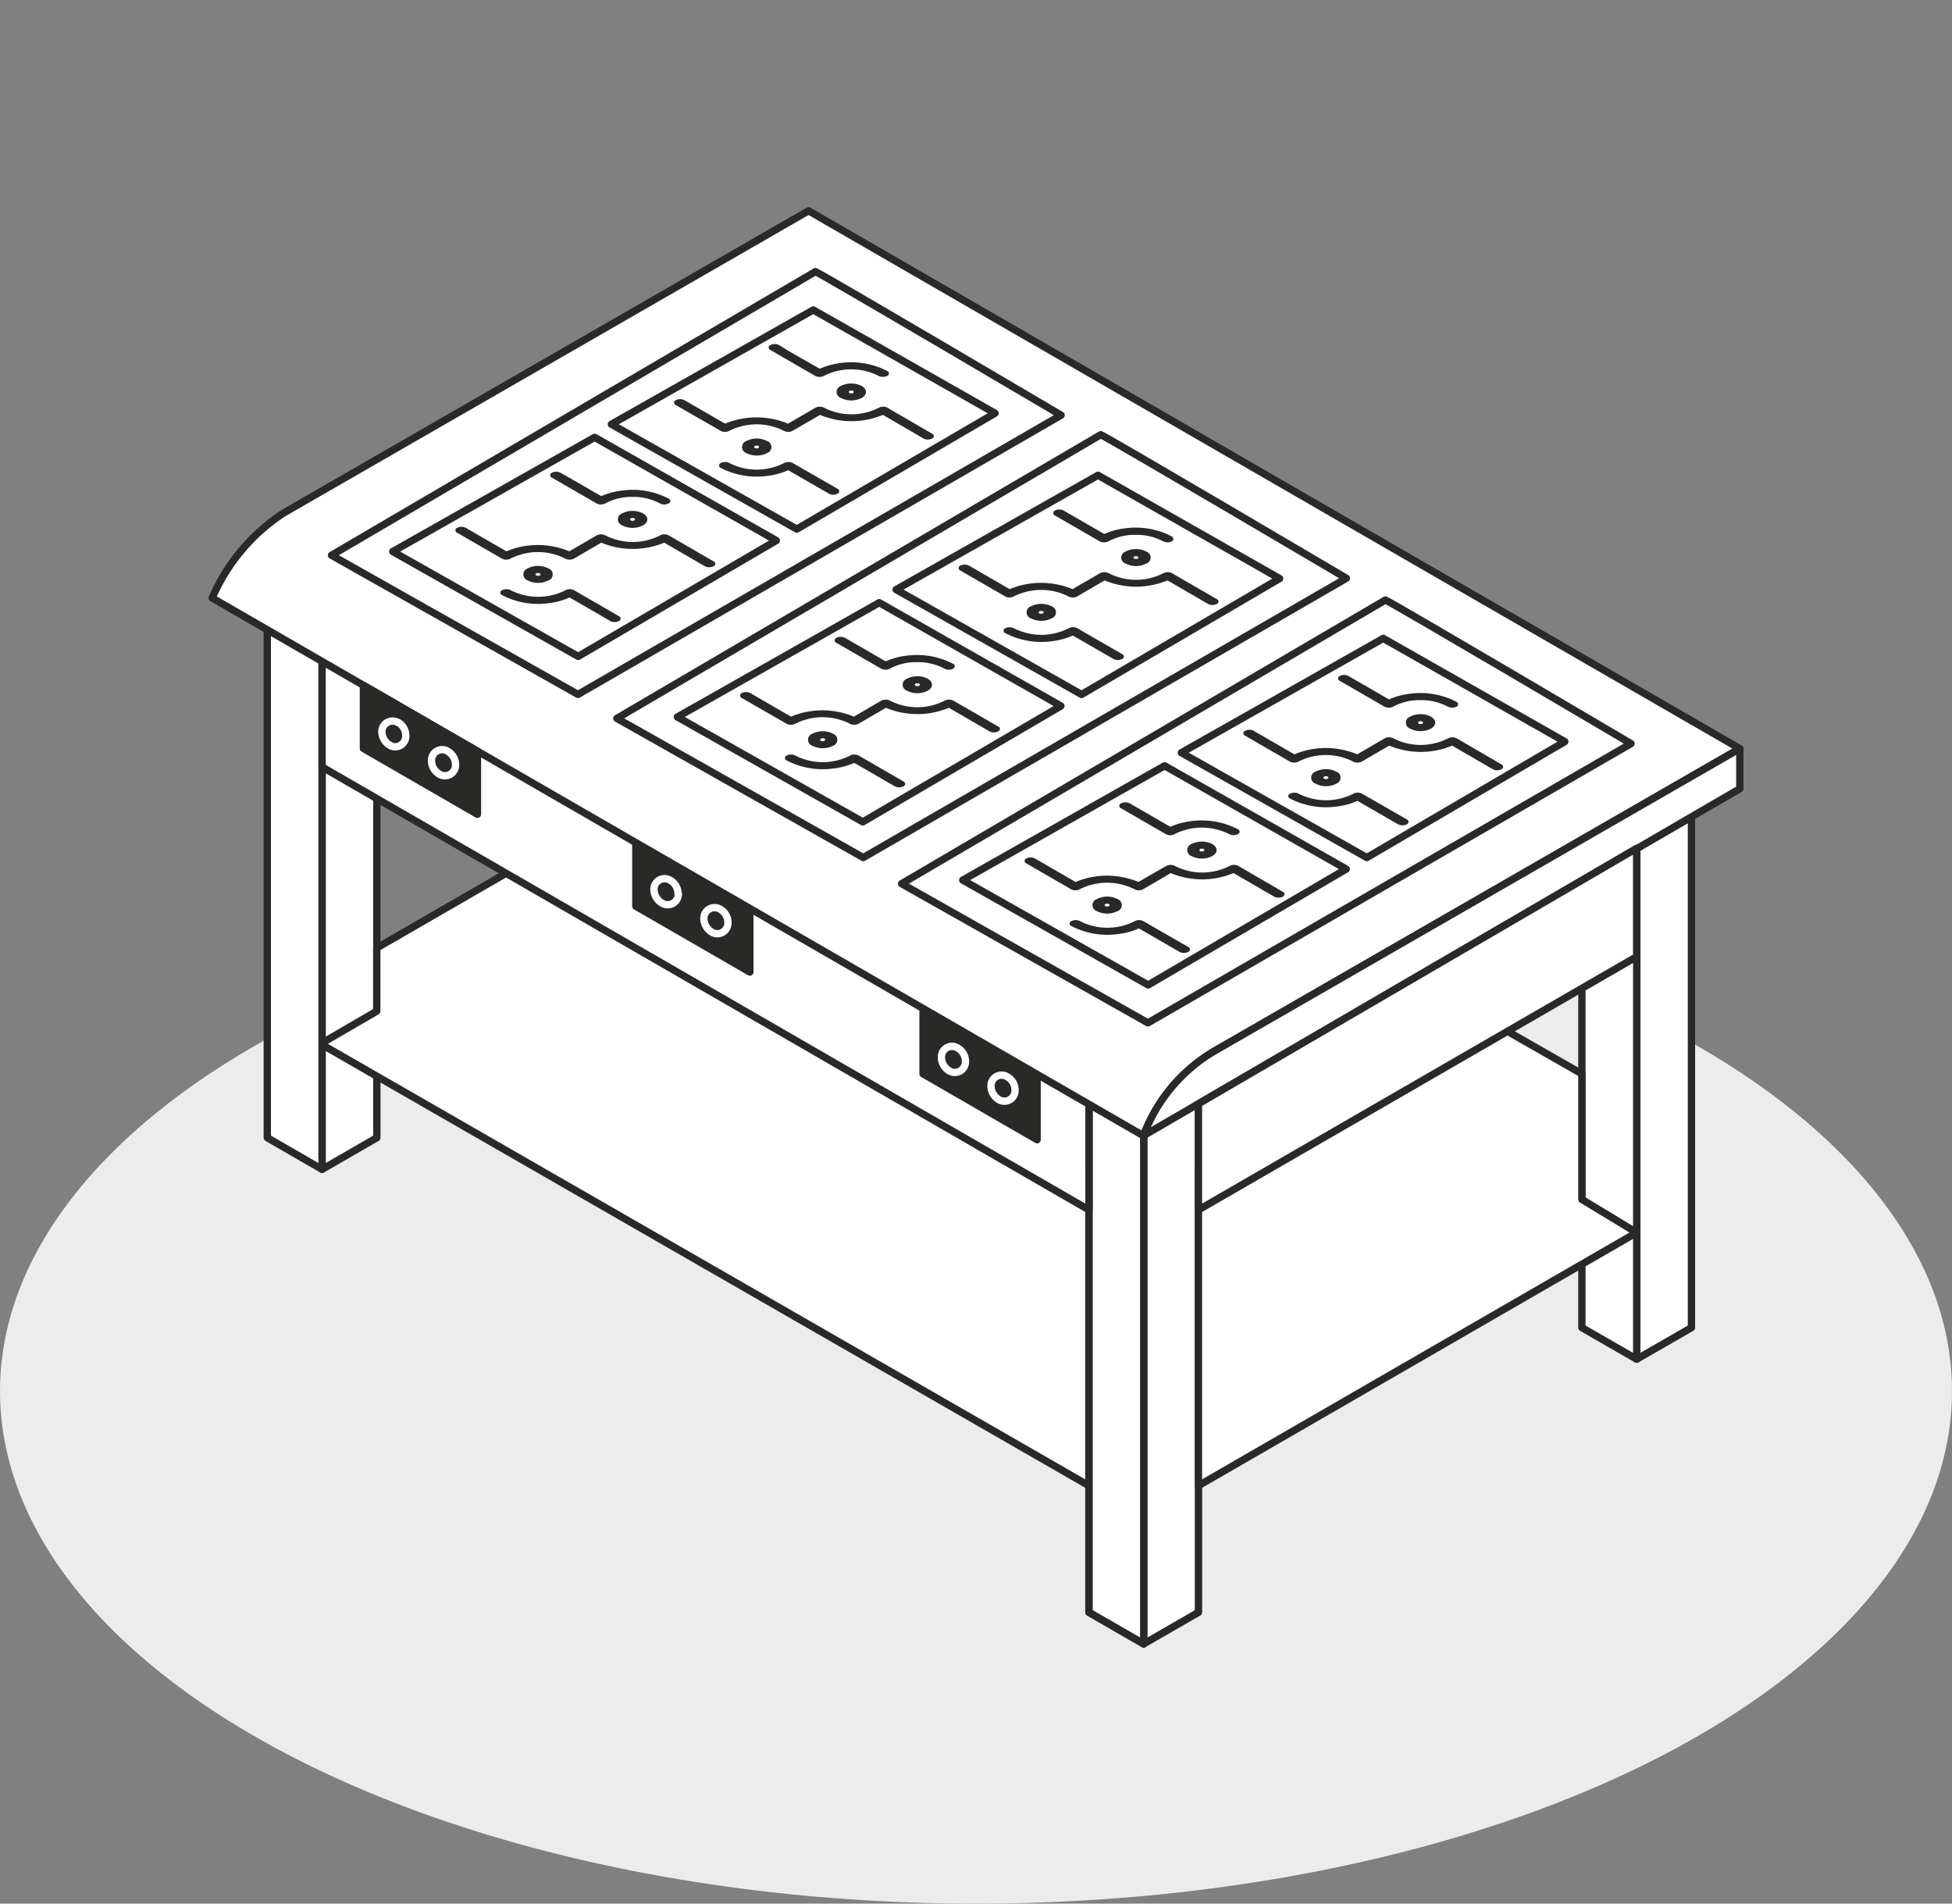 <svg xmlns="http://www.w3.org/2000/svg" viewBox="0 0 400 390"><rect x="0" y="0" width="400" height="390" fill="#808080" stroke="none"/><defs><style>.cls-1{fill:#ececec;}.cls-2,.cls-4,.cls-6{fill:none;}.cls-3,.cls-7{fill:#fff;}.cls-3,.cls-4,.cls-5{stroke:#292928;}.cls-3,.cls-4,.cls-5,.cls-6{stroke-linecap:round;stroke-linejoin:round;stroke-width:1.5px;}.cls-5,.cls-8{fill:#292928;}.cls-6{stroke:#fff;}</style></defs><g id="Layer_2" data-name="Layer 2"><g id="Layer_1-2" data-name="Layer 1"><ellipse id="Ellipse_55" data-name="Ellipse 55" class="cls-1" cx="200" cy="285" rx="200" ry="105"/><rect id="Rectangle_354" data-name="Rectangle 354" class="cls-2" x="10" width="380" height="380"/><g id="icon_kogeborde" data-name="icon kogeborde"><path id="Path_1075" data-name="Path 1075" class="cls-3" d="M66,148.84v90.73l11.22-6.48V155.32Z"/><path id="Path_1076" data-name="Path 1076" class="cls-3" d="M223.14,304.38,65.69,213.86l11.52-6.7V194.21l33.68-19.45,112.25,64.81Z"/><path id="Path_1077" data-name="Path 1077" class="cls-3" d="M234.37,220.13V336.79l11.22-6.47V213.65Z"/><path id="Path_1077-2" data-name="Path 1077-2" class="cls-3" d="M234.37,220.11v116.7l-11.23-6.48V213.63Z"/><path id="Path_1078" data-name="Path 1078" class="cls-3" d="M335.39,173.8V278.46L346.61,272V167.32Z"/><path id="Path_1079" data-name="Path 1079" class="cls-4" d="M234.37,336.79l-11.23-6.47V213.65l11.23,6.48"/><path id="Path_1080" data-name="Path 1080" class="cls-3" d="M335.39,278.46,324.16,272V180.26l11.23-6.46Z"/><path id="Path_1081" data-name="Path 1081" class="cls-3" d="M66,239.57l-11.23-6.48V116.43L66,122.91Z"/><path id="Path_1082" data-name="Path 1082" class="cls-3" d="M223.14,213.65,66,122.91v34.23l157.15,90.74Z"/><path id="Path_1083" data-name="Path 1083" class="cls-3" d="M234.32,232.69,43.48,122.51a39.42,39.42,0,0,1,14.69-17.44L165.69,43.19,356.51,153.37,249,215.26A33.86,33.86,0,0,0,234.32,232.69Z"/><path id="Path_1084" data-name="Path 1084" class="cls-3" d="M356.52,153.37,249,215.25a33.85,33.85,0,0,0-14.69,17.44l122.21-71.1Z"/><g id="Group_262" data-name="Group 262"><path id="Path_1085" data-name="Path 1085" class="cls-3" d="M167.1,55.65c1.08.36,50.34,29.41,50.34,29.41l-99,57.21L67.93,113.76Z"/><path id="Path_1086" data-name="Path 1086" class="cls-3" d="M121.85,89.6,80.48,113l38,21.48,40.6-23.74Z"/><path id="Path_1087" data-name="Path 1087" class="cls-3" d="M166.65,63.5,125.28,86.92l38,21.48L203.9,84.66Z"/><path id="Path_1088" data-name="Path 1088" class="cls-3" d="M283.89,122.93c1.09.37,50.34,29.42,50.34,29.42l-99,57.21-50.48-28.51Z"/><path id="Path_1089" data-name="Path 1089" class="cls-3" d="M225.56,89.06c1.09.36,50.34,29.41,50.34,29.41l-99,57.22L126.4,147.18Z"/><path id="Path_1090" data-name="Path 1090" class="cls-3" d="M238.65,156.89l-41.37,23.42,38,21.48,40.59-23.74Z"/><path id="Path_1091" data-name="Path 1091" class="cls-3" d="M283.45,130.79l-41.37,23.42,38,21.48,40.58-23.75Z"/><path id="Path_1092" data-name="Path 1092" class="cls-3" d="M180.17,123.47l-41.36,23.42,38,21.49,40.59-23.74Z"/><path id="Path_1093" data-name="Path 1093" class="cls-3" d="M225,97.37l-41.37,23.42,38,21.49,40.59-23.75Z"/></g><path id="Path_1094" data-name="Path 1094" class="cls-3" d="M245.58,304.38l89.8-51.85-11.23-6.81V220L301.7,207.17l-56.12,32.4Z"/><path id="Path_1095" data-name="Path 1095" class="cls-3" d="M245.58,247.88,335.38,196V173.8l-89.8,52.34Z"/><g id="Group_263" data-name="Group 263"><path id="Path_1096" data-name="Path 1096" class="cls-5" d="M97.84,153.9,74.47,140.4v12.94l23.37,13.49Z"/><path id="Path_1097" data-name="Path 1097" class="cls-6" d="M83.15,150.75v.11A2.18,2.18,0,0,1,81,153a2.11,2.11,0,0,1-1.09-.3h0a3.31,3.31,0,0,1-1.66-2.86h0A2.18,2.18,0,0,1,81.49,148l.1,0A3.14,3.14,0,0,1,83.15,150.75Z"/><path id="Path_1098" data-name="Path 1098" class="cls-6" d="M93.35,156.64v.11a2.18,2.18,0,0,1-3.27,1.89h0a3.3,3.3,0,0,1-1.66-2.87h0a2.18,2.18,0,0,1,3.27-1.89l.09.06A3.13,3.13,0,0,1,93.35,156.64Z"/></g><g id="Group_264" data-name="Group 264"><path id="Path_1099" data-name="Path 1099" class="cls-5" d="M153.66,186.21l-23.37-13.49v12.94l23.37,13.49Z"/><path id="Path_1100" data-name="Path 1100" class="cls-6" d="M139,183.06v.11a2.18,2.18,0,0,1-2.18,2.19,2.11,2.11,0,0,1-1.09-.3h0A3.31,3.31,0,0,1,134,182.2h0a2.18,2.18,0,0,1,3.27-1.89l.1.05a3.14,3.14,0,0,1,1.56,2.7Z"/><path id="Path_1101" data-name="Path 1101" class="cls-6" d="M149.17,189v.11A2.18,2.18,0,0,1,145.9,191h0a3.33,3.33,0,0,1-1.66-2.87h0a2.18,2.18,0,0,1,3.27-1.89l.1.05a3.14,3.14,0,0,1,1.56,2.7Z"/></g><g id="Group_265" data-name="Group 265"><path id="Path_1102" data-name="Path 1102" class="cls-5" d="M212.52,220.57l-23.37-13.49V220l23.37,13.5Z"/><path id="Path_1103" data-name="Path 1103" class="cls-6" d="M197.84,217.42v.11a2.18,2.18,0,0,1-3.27,1.89h0a3.29,3.29,0,0,1-1.66-2.86h0a2.18,2.18,0,0,1,2.18-2.19,2.11,2.11,0,0,1,1.09.3l.09.05A3.13,3.13,0,0,1,197.84,217.42Z"/><path id="Path_1104" data-name="Path 1104" class="cls-6" d="M208,223.32v.11a2.18,2.18,0,0,1-3.27,1.89h0a3.31,3.31,0,0,1-1.66-2.87h0a2.18,2.18,0,0,1,3.27-1.89l.09.06a3.1,3.1,0,0,1,1.57,2.7Z"/></g><g id="Group_278" data-name="Group 278"><g id="Group_266" data-name="Group 266"><path id="Path_1105" data-name="Path 1105" class="cls-7" d="M103.78,112.93l-6.92-4,21.67,2.92-1.87,1.08A16.72,16.72,0,0,0,103.78,112.93Z"/></g><g id="Group_275" data-name="Group 275"><g id="Group_267" data-name="Group 267"><path id="Path_1106" data-name="Path 1106" class="cls-7" d="M127.24,100.53a14,14,0,0,0-4.07,1.13L117,98.07Z"/></g><g id="Group_268" data-name="Group 268"><path id="Path_1107" data-name="Path 1107" class="cls-8" d="M137,102.14c.49.28.5.73,0,1a1.89,1.89,0,0,1-1.76,0,11.54,11.54,0,0,0-5.62-1.34,11.38,11.38,0,0,0-5.6,1.34,1.91,1.91,0,0,1-1.77,0l-9.17-5.29a.54.54,0,0,1,0-1,2,2,0,0,1,1.76,0L117,98.07l6.21,3.58a14.33,14.33,0,0,1,4.06-1.12A16,16,0,0,1,137,102.14Z"/></g><g id="Group_269" data-name="Group 269"><path id="Path_1108" data-name="Path 1108" class="cls-7" d="M130,106.2c.2.11.2.3,0,.42a.83.83,0,0,1-.72,0c-.2-.12-.2-.3,0-.42l-.89-.51.89.51A.76.76,0,0,1,130,106.2Z"/></g><g id="Group_270" data-name="Group 270"><path id="Path_1109" data-name="Path 1109" class="cls-8" d="M131.76,105.18c1.17.68,1.19,1.78,0,2.46a4.68,4.68,0,0,1-4.25,0,1.3,1.3,0,0,1-.82-1.65,1.26,1.26,0,0,1,.81-.81l.88.51.89.51a.22.22,0,0,0-.14.28.2.2,0,0,0,.14.13.75.75,0,0,0,.71,0c.2-.11.2-.29,0-.41a.83.83,0,0,0-.72,0l-.89-.51-.88-.51A4.68,4.68,0,0,1,131.76,105.18Z"/></g><g id="Group_271" data-name="Group 271"><path id="Path_1110" data-name="Path 1110" class="cls-7" d="M136.11,111.17l6.9,4-21.64-2.92,1.85-1.07a16.79,16.79,0,0,0,12.89,0Z"/></g><g id="Group_272" data-name="Group 272"><path id="Path_1111" data-name="Path 1111" class="cls-8" d="M146.21,115a.53.53,0,0,1,.34.67.55.55,0,0,1-.34.34,2,2,0,0,1-1.77,0l-1.43-.83-6.9-4a16.84,16.84,0,0,1-12.89,0l-1.85,1.07-3.77,2.2a2,2,0,0,1-1.76,0,12.41,12.41,0,0,0-11.23,0,1.86,1.86,0,0,1-.87.21,1.79,1.79,0,0,1-.88-.21l-9.17-5.3a.54.54,0,0,1-.34-.68.52.52,0,0,1,.34-.34,1.93,1.93,0,0,1,1.75,0l1.41.82,6.92,4a16.75,16.75,0,0,1,12.89,0l1.86-1.08,3.77-2.19a2,2,0,0,1,1.76,0,12.29,12.29,0,0,0,11.23,0,1.93,1.93,0,0,1,1.75,0Z"/></g><g id="Group_273" data-name="Group 273"><path id="Path_1112" data-name="Path 1112" class="cls-7" d="M122.94,126l-10.28-2.45a14.53,14.53,0,0,0,4.07-1.14Z"/></g><g id="Group_274" data-name="Group 274"><path id="Path_1113" data-name="Path 1113" class="cls-8" d="M126.81,126.23a.53.53,0,0,1,.34.67.5.5,0,0,1-.34.34,1.93,1.93,0,0,1-1.75,0L122.94,126l-6.22-3.59a14.34,14.34,0,0,1-4.07,1.14,16,16,0,0,1-9.76-1.62.53.53,0,0,1-.33-.68.52.52,0,0,1,.33-.33,2,2,0,0,1,1.77,0,12.33,12.33,0,0,0,11.22,0,1.89,1.89,0,0,1,1.76,0Z"/></g></g><g id="Group_276" data-name="Group 276"><path id="Path_1114" data-name="Path 1114" class="cls-7" d="M110.61,117.47c.2.12.2.3,0,.42l.88.51-.88-.51a.83.83,0,0,1-.72,0c-.2-.12-.2-.3,0-.42a.83.83,0,0,1,.72,0Z"/></g><g id="Group_277" data-name="Group 277"><path id="Path_1115" data-name="Path 1115" class="cls-8" d="M112.37,116.45a1.29,1.29,0,0,1,.82,1.64,1.27,1.27,0,0,1-.81.82,4.68,4.68,0,0,1-4.25,0,1.3,1.3,0,0,1,0-2.46A4.68,4.68,0,0,1,112.37,116.45Zm-2.48,1.44a.83.83,0,0,0,.72,0c.2-.12.2-.3,0-.42a.83.83,0,0,0-.72,0,.23.23,0,0,0-.14.28.27.27,0,0,0,.14.14"/></g></g><g id="Group_291" data-name="Group 291"><g id="Group_279" data-name="Group 279"><path id="Path_1116" data-name="Path 1116" class="cls-7" d="M162.1,146.8l-6.92-4,21.67,2.92L175,146.81A16.7,16.7,0,0,0,162.1,146.8Z"/></g><g id="Group_288" data-name="Group 288"><g id="Group_280" data-name="Group 280"><path id="Path_1117" data-name="Path 1117" class="cls-7" d="M185.56,134.4a14.35,14.35,0,0,0-4.06,1.13l-6.22-3.59Z"/></g><g id="Group_281" data-name="Group 281"><path id="Path_1118" data-name="Path 1118" class="cls-8" d="M195.31,136a.54.54,0,0,1,0,1,1.93,1.93,0,0,1-1.75,0,11.46,11.46,0,0,0-5.62-1.34,11.31,11.31,0,0,0-5.61,1.34,2,2,0,0,1-1.76,0l-9.17-5.3a.54.54,0,0,1-.34-.69.53.53,0,0,1,.34-.33,1.93,1.93,0,0,1,1.75,0l2.12,1.22,6.21,3.59a14.85,14.85,0,0,1,4.07-1.13A16.09,16.09,0,0,1,195.31,136Z"/></g><g id="Group_282" data-name="Group 282"><path id="Path_1119" data-name="Path 1119" class="cls-7" d="M188.34,140.07c.2.12.2.3,0,.42a.77.77,0,0,1-.72,0c-.2-.12-.2-.3,0-.42l-.89-.51.89.51A.83.83,0,0,1,188.34,140.07Z"/></g><g id="Group_283" data-name="Group 283"><path id="Path_1120" data-name="Path 1120" class="cls-8" d="M190.1,139.05c1.16.69,1.18,1.78,0,2.46a4.68,4.68,0,0,1-4.25,0,1.3,1.3,0,0,1,0-2.46l.88.51.89.51a.23.23,0,0,0-.14.28.22.22,0,0,0,.14.14.76.76,0,0,0,.72,0,.22.22,0,0,0,0-.42.83.83,0,0,0-.72,0l-.89-.51-.88-.51a4.68,4.68,0,0,1,4.25,0Z"/></g><g id="Group_284" data-name="Group 284"><path id="Path_1121" data-name="Path 1121" class="cls-7" d="M194.44,145l6.9,4-21.65-2.91,1.85-1.08a16.79,16.79,0,0,0,12.89,0Z"/></g><g id="Group_285" data-name="Group 285"><path id="Path_1122" data-name="Path 1122" class="cls-8" d="M204.53,148.83a.53.53,0,0,1,.34.68.51.51,0,0,1-.34.33,1.89,1.89,0,0,1-1.76,0l-1.43-.83-6.9-4a16.75,16.75,0,0,1-12.89,0l-1.85,1.07-3.77,2.2a1.9,1.9,0,0,1-.88.21,1.93,1.93,0,0,1-.88-.21,12.39,12.39,0,0,0-11.22,0,1.9,1.9,0,0,1-.88.21,1.79,1.79,0,0,1-.88-.21L152,143a.54.54,0,0,1,0-1,1.93,1.93,0,0,1,1.75,0l1.42.82,6.92,4a16.75,16.75,0,0,1,12.89,0l1.86-1.09,3.76-2.19a2,2,0,0,1,1.77,0,12.27,12.27,0,0,0,11.22,0,2,2,0,0,1,1.76,0Z"/></g><g id="Group_286" data-name="Group 286"><path id="Path_1123" data-name="Path 1123" class="cls-7" d="M181.27,159.9,171,157.44a14.34,14.34,0,0,0,4.07-1.14Z"/></g><g id="Group_287" data-name="Group 287"><path id="Path_1124" data-name="Path 1124" class="cls-8" d="M185.14,160.1a.54.54,0,0,1,0,1,2,2,0,0,1-1.76,0l-2.12-1.22-6.21-3.59a14.85,14.85,0,0,1-4.07,1.13,16.07,16.07,0,0,1-9.76-1.61.53.53,0,0,1-.34-.68.55.55,0,0,1,.34-.34,2,2,0,0,1,1.76,0,12.29,12.29,0,0,0,11.23,0,1.93,1.93,0,0,1,1.75,0Z"/></g></g><g id="Group_289" data-name="Group 289"><path id="Path_1125" data-name="Path 1125" class="cls-7" d="M168.94,151.34a.22.22,0,0,1,.14.28.22.22,0,0,1-.14.14l.88.51-.88-.51a.76.76,0,0,1-.72,0c-.2-.11-.2-.3,0-.42A.83.83,0,0,1,168.94,151.34Z"/></g><g id="Group_290" data-name="Group 290"><path id="Path_1126" data-name="Path 1126" class="cls-8" d="M170.7,150.32a1.31,1.31,0,0,1,.82,1.65,1.34,1.34,0,0,1-.81.82,4.74,4.74,0,0,1-4.25,0,1.31,1.31,0,0,1,0-2.47A4.68,4.68,0,0,1,170.7,150.32Zm-2.48,1.44a.76.76,0,0,0,.72,0,.22.22,0,0,0,.14-.28.32.32,0,0,0-.14-.14.83.83,0,0,0-.72,0,.23.23,0,0,0-.14.28.22.22,0,0,0,.14.14"/></g></g><g id="Group_304" data-name="Group 304"><g id="Group_292" data-name="Group 292"><path id="Path_1127" data-name="Path 1127" class="cls-7" d="M220.43,180.67l-6.92-4,21.67,2.92-1.86,1.08A16.75,16.75,0,0,0,220.43,180.67Z"/></g><g id="Group_301" data-name="Group 301"><g id="Group_293" data-name="Group 293"><path id="Path_1128" data-name="Path 1128" class="cls-7" d="M243.9,168.27a14.69,14.69,0,0,0-4.06,1.13l-6.22-3.58Z"/></g><g id="Group_294" data-name="Group 294"><path id="Path_1129" data-name="Path 1129" class="cls-8" d="M253.65,169.89a.53.53,0,0,1,.34.67.55.55,0,0,1-.34.34,2,2,0,0,1-1.76,0,12.41,12.41,0,0,0-11.22,0,1.89,1.89,0,0,1-1.76,0l-9.18-5.3a.54.54,0,0,1-.33-.69.57.57,0,0,1,.33-.33,2,2,0,0,1,1.76,0l2.12,1.22,6.21,3.59a14.85,14.85,0,0,1,4.07-1.13,16.09,16.09,0,0,1,9.76,1.62Z"/></g><g id="Group_295" data-name="Group 295"><path id="Path_1130" data-name="Path 1130" class="cls-7" d="M246.66,174a.22.22,0,0,1,0,.41.76.76,0,0,1-.72,0,.22.22,0,0,1,0-.41l-.89-.52.89.52a.76.76,0,0,1,.72,0Z"/></g><g id="Group_296" data-name="Group 296"><path id="Path_1131" data-name="Path 1131" class="cls-8" d="M248.42,172.92c1.16.69,1.18,1.79,0,2.47a4.68,4.68,0,0,1-4.25,0,1.31,1.31,0,0,1-.82-1.65,1.34,1.34,0,0,1,.81-.82l.88.51.89.52a.22.22,0,0,0,0,.41.77.77,0,0,0,.72,0,.22.22,0,0,0,0-.41.77.77,0,0,0-.72,0l-.89-.52-.88-.51a4.74,4.74,0,0,1,4.25,0Z"/></g><g id="Group_297" data-name="Group 297"><path id="Path_1132" data-name="Path 1132" class="cls-7" d="M252.77,178.91l6.9,4L238,180l1.85-1.07A16.75,16.75,0,0,0,252.77,178.91Z"/></g><g id="Group_298" data-name="Group 298"><path id="Path_1133" data-name="Path 1133" class="cls-8" d="M262.87,182.7a.54.54,0,0,1,0,1,2,2,0,0,1-1.77,0l-1.43-.83-6.9-4a16.72,16.72,0,0,1-12.88,0L238,180l-3.77,2.19a1.87,1.87,0,0,1-1.75,0,12.41,12.41,0,0,0-11.23,0,1.79,1.79,0,0,1-.88.21,1.65,1.65,0,0,1-.87-.21l-9.18-5.3a.53.53,0,0,1-.33-.68.5.5,0,0,1,.33-.33,1.89,1.89,0,0,1,1.76,0l1.41.81,6.91,4a16.75,16.75,0,0,1,12.89,0l1.86-1.08L239,177.4a2,2,0,0,1,1.76,0,12.29,12.29,0,0,0,11.23,0,1.93,1.93,0,0,1,1.75,0Z"/></g><g id="Group_299" data-name="Group 299"><path id="Path_1134" data-name="Path 1134" class="cls-7" d="M239.6,193.77l-10.29-2.46a14.66,14.66,0,0,0,4.07-1.13Z"/></g><g id="Group_300" data-name="Group 300"><path id="Path_1135" data-name="Path 1135" class="cls-8" d="M243.47,194a.55.55,0,0,1,.34.68.52.52,0,0,1-.34.34,1.93,1.93,0,0,1-1.75,0l-2.12-1.22-6.22-3.59a14.41,14.41,0,0,1-4.07,1.13,16,16,0,0,1-9.76-1.61.53.53,0,0,1-.33-.68.5.5,0,0,1,.33-.33,1.91,1.91,0,0,1,1.77,0,12.33,12.33,0,0,0,11.22,0,1.89,1.89,0,0,1,1.76,0Z"/></g></g><g id="Group_302" data-name="Group 302"><path id="Path_1136" data-name="Path 1136" class="cls-7" d="M227.26,185.22a.22.22,0,0,1,0,.41l.88.51-.88-.51a.76.76,0,0,1-.72,0c-.2-.11-.2-.29,0-.41A.76.76,0,0,1,227.26,185.22Z"/></g><g id="Group_303" data-name="Group 303"><path id="Path_1137" data-name="Path 1137" class="cls-8" d="M229,184.2a1.3,1.3,0,0,1,0,2.46,4.68,4.68,0,0,1-4.25,0,1.3,1.3,0,0,1,0-2.46A4.68,4.68,0,0,1,229,184.2Zm-2.48,1.44a.83.83,0,0,0,.72,0c.2-.12.2-.3,0-.42a.76.76,0,0,0-.72,0,.22.22,0,0,0-.14.28.32.32,0,0,0,.14.14"/></g></g><g id="Group_317" data-name="Group 317"><g id="Group_305" data-name="Group 305"><path id="Path_1138" data-name="Path 1138" class="cls-7" d="M148.58,86.82l-6.92-4,21.67,2.92-1.87,1.09A16.77,16.77,0,0,0,148.58,86.82Z"/></g><g id="Group_314" data-name="Group 314"><g id="Group_306" data-name="Group 306"><path id="Path_1139" data-name="Path 1139" class="cls-7" d="M172.05,74.42A14.66,14.66,0,0,0,168,75.55L161.77,72Z"/></g><g id="Group_307" data-name="Group 307"><path id="Path_1140" data-name="Path 1140" class="cls-8" d="M181.79,76a.53.53,0,0,1,.34.68.51.51,0,0,1-.34.33,1.93,1.93,0,0,1-1.75,0,12.41,12.41,0,0,0-11.22,0,1.91,1.91,0,0,1-1.77,0l-9.17-5.3a.54.54,0,0,1-.34-.69.58.58,0,0,1,.34-.33,1.93,1.93,0,0,1,1.75,0L161.75,72,168,75.55A14.37,14.37,0,0,1,172,74.41,16.05,16.05,0,0,1,181.8,76Z"/></g><g id="Group_308" data-name="Group 308"><path id="Path_1141" data-name="Path 1141" class="cls-7" d="M174.8,80.1a.22.22,0,0,1,0,.41.75.75,0,0,1-.71,0c-.2-.12-.2-.3,0-.41l-.89-.52.89.52A.75.75,0,0,1,174.8,80.1Z"/></g><g id="Group_309" data-name="Group 309"><path id="Path_1142" data-name="Path 1142" class="cls-8" d="M176.57,79.07c1.16.69,1.18,1.78,0,2.46a4.68,4.68,0,0,1-4.25,0,1.29,1.29,0,0,1-.82-1.64,1.32,1.32,0,0,1,.81-.82l.88.51.89.52c-.2.11-.2.29,0,.41a.76.76,0,0,0,.72,0,.22.22,0,0,0,0-.41.76.76,0,0,0-.72,0l-.89-.52-.88-.51A4.74,4.74,0,0,1,176.57,79.07Z"/></g><g id="Group_310" data-name="Group 310"><path id="Path_1143" data-name="Path 1143" class="cls-7" d="M180.91,85.06l6.9,4-21.64-2.92L168,85.06a16.81,16.81,0,0,0,12.88,0Z"/></g><g id="Group_311" data-name="Group 311"><path id="Path_1144" data-name="Path 1144" class="cls-8" d="M191,88.85c.49.28.5.74,0,1a2,2,0,0,1-1.76,0L187.82,89l-6.9-4a16.75,16.75,0,0,1-12.89,0l-1.85,1.08-3.77,2.19a1.89,1.89,0,0,1-1.76,0,12.45,12.45,0,0,0-11.22,0,1.85,1.85,0,0,1-1.75,0L138.5,83a.53.53,0,0,1-.33-.68.5.5,0,0,1,.33-.33,1.89,1.89,0,0,1,1.76,0l1.41.81,6.92,4a16.75,16.75,0,0,1,12.89,0l1.86-1.08,3.76-2.19a1.93,1.93,0,0,1,.88-.21,1.72,1.72,0,0,1,.89.21,12.35,12.35,0,0,0,11.23,0,1.87,1.87,0,0,1,1.75,0Z"/></g><g id="Group_312" data-name="Group 312"><path id="Path_1145" data-name="Path 1145" class="cls-7" d="M167.75,99.92l-10.29-2.46a14.75,14.75,0,0,0,4.07-1.13Z"/></g><g id="Group_313" data-name="Group 313"><path id="Path_1146" data-name="Path 1146" class="cls-8" d="M171.61,100.13a.54.54,0,0,1,.34.68.51.51,0,0,1-.34.33,1.87,1.87,0,0,1-1.75,0l-2.12-1.22-6.22-3.59a14.34,14.34,0,0,1-4.07,1.14,16.09,16.09,0,0,1-9.76-1.61.54.54,0,0,1,0-1,2,2,0,0,1,1.77,0,12.27,12.27,0,0,0,11.22,0,1.95,1.95,0,0,1,1.76,0Z"/></g></g><g id="Group_315" data-name="Group 315"><path id="Path_1147" data-name="Path 1147" class="cls-7" d="M155.41,91.37a.22.22,0,0,1,0,.41l.88.51-.88-.51a.76.76,0,0,1-.72,0,.22.22,0,0,1,0-.41A.76.76,0,0,1,155.41,91.37Z"/></g><g id="Group_316" data-name="Group 316"><path id="Path_1148" data-name="Path 1148" class="cls-8" d="M157.17,90.35A1.29,1.29,0,0,1,158,92a1.33,1.33,0,0,1-.8.82,4.7,4.7,0,0,1-4.26,0,1.3,1.3,0,0,1-.81-1.65,1.27,1.27,0,0,1,.8-.81,4.62,4.62,0,0,1,4.25,0Zm-2.47,1.43a.75.75,0,0,0,.71,0,.22.22,0,0,0,0-.41.76.76,0,0,0-.72,0,.21.21,0,0,0-.13.27.2.2,0,0,0,.13.14"/></g></g><g id="Group_330" data-name="Group 330"><g id="Group_318" data-name="Group 318"><path id="Path_1149" data-name="Path 1149" class="cls-7" d="M206.91,120.7l-6.92-4,21.67,2.92-1.86,1.08a16.74,16.74,0,0,0-12.89,0Z"/></g><g id="Group_327" data-name="Group 327"><g id="Group_319" data-name="Group 319"><path id="Path_1150" data-name="Path 1150" class="cls-7" d="M230.36,108.29a14.69,14.69,0,0,0-4.06,1.13l-6.22-3.59Z"/></g><g id="Group_320" data-name="Group 320"><path id="Path_1151" data-name="Path 1151" class="cls-8" d="M240.11,109.91a.54.54,0,0,1,0,1,1.93,1.93,0,0,1-1.75,0,11.48,11.48,0,0,0-5.62-1.34,11.29,11.29,0,0,0-5.61,1.34,1.78,1.78,0,0,1-.87.21,1.82,1.82,0,0,1-.89-.2l-9.18-5.3a.55.55,0,0,1-.33-.7.59.59,0,0,1,.33-.33,2,2,0,0,1,1.76,0l2.12,1.23,6.21,3.58a14.75,14.75,0,0,1,4.07-1.13,16,16,0,0,1,9.76,1.62Z"/></g><g id="Group_321" data-name="Group 321"><path id="Path_1152" data-name="Path 1152" class="cls-7" d="M233.14,114c.2.12.2.3,0,.42a.83.83,0,0,1-.72,0c-.2-.12-.2-.3,0-.42l-.89-.51.89.51A.76.76,0,0,1,233.14,114Z"/></g><g id="Group_322" data-name="Group 322"><path id="Path_1153" data-name="Path 1153" class="cls-8" d="M234.9,113a1.3,1.3,0,0,1,0,2.46,4.68,4.68,0,0,1-4.25,0,1.3,1.3,0,0,1,0-2.46l.88.51.89.51c-.2.12-.2.3,0,.41a.77.77,0,0,0,.72,0c.2-.11.2-.29,0-.41a.83.83,0,0,0-.72,0l-.89-.51-.88-.51A4.68,4.68,0,0,1,234.9,113Z"/></g><g id="Group_323" data-name="Group 323"><path id="Path_1154" data-name="Path 1154" class="cls-7" d="M239.23,118.94l6.9,4L224.49,120l1.85-1.07A16.79,16.79,0,0,0,239.23,118.94Z"/></g><g id="Group_324" data-name="Group 324"><path id="Path_1155" data-name="Path 1155" class="cls-8" d="M249.33,122.73a.54.54,0,0,1,.34.68.56.56,0,0,1-.34.33,2,2,0,0,1-1.76,0l-1.43-.83-6.9-4a16.84,16.84,0,0,1-12.89,0L224.5,120l-3.78,2.2a1.93,1.93,0,0,1-1.75,0,12.41,12.41,0,0,0-11.23,0,1.93,1.93,0,0,1-1.75,0l-9.17-5.3a.54.54,0,0,1-.34-.69.53.53,0,0,1,.34-.33,1.93,1.93,0,0,1,1.75,0l1.41.82,6.92,4a16.75,16.75,0,0,1,12.89,0l1.86-1.08,3.77-2.19a2,2,0,0,1,1.76,0,12.29,12.29,0,0,0,11.23,0,1.93,1.93,0,0,1,1.75,0Z"/></g><g id="Group_325" data-name="Group 325"><path id="Path_1156" data-name="Path 1156" class="cls-7" d="M226.08,133.79l-10.29-2.46a14.75,14.75,0,0,0,4.07-1.13Z"/></g><g id="Group_326" data-name="Group 326"><path id="Path_1157" data-name="Path 1157" class="cls-8" d="M229.93,134a.54.54,0,0,1,.34.68.53.53,0,0,1-.34.33,1.87,1.87,0,0,1-1.75,0l-2.12-1.22-6.22-3.59a14.34,14.34,0,0,1-4.07,1.14,16,16,0,0,1-9.76-1.62.52.52,0,0,1-.33-.67.51.51,0,0,1,.33-.34,2,2,0,0,1,1.77,0,12.33,12.33,0,0,0,11.22,0,1.89,1.89,0,0,1,1.76,0Z"/></g></g><g id="Group_328" data-name="Group 328"><path id="Path_1158" data-name="Path 1158" class="cls-7" d="M213.74,125.24c.2.12.2.3,0,.42l.88.5-.88-.5a.76.76,0,0,1-.72,0c-.2-.12-.2-.3,0-.42A.83.83,0,0,1,213.74,125.24Z"/></g><g id="Group_329" data-name="Group 329"><path id="Path_1159" data-name="Path 1159" class="cls-8" d="M215.5,124.22a1.3,1.3,0,0,1,0,2.46,4.68,4.68,0,0,1-4.25,0,1.3,1.3,0,0,1,0-2.46,4.68,4.68,0,0,1,4.25,0ZM213,125.66a.83.83,0,0,0,.72,0,.22.22,0,0,0,.14-.28.2.2,0,0,0-.14-.14.83.83,0,0,0-.72,0c-.2.12-.2.3,0,.42"/></g></g><g id="Group_343" data-name="Group 343"><g id="Group_331" data-name="Group 331"><path id="Path_1160" data-name="Path 1160" class="cls-7" d="M265.23,154.57l-6.92-4L280,153.5l-1.87,1.09a16.72,16.72,0,0,0-12.88,0Z"/></g><g id="Group_340" data-name="Group 340"><g id="Group_332" data-name="Group 332"><path id="Path_1161" data-name="Path 1161" class="cls-7" d="M288.7,142.17a14.66,14.66,0,0,0-4.07,1.13l-6.21-3.59Z"/></g><g id="Group_333" data-name="Group 333"><path id="Path_1162" data-name="Path 1162" class="cls-8" d="M298.45,143.78a.54.54,0,0,1,0,1,2,2,0,0,1-1.76,0,11.43,11.43,0,0,0-5.62-1.34,11.27,11.27,0,0,0-5.6,1.34,2,2,0,0,1-1.76,0l-9.18-5.3a.54.54,0,0,1,0-1,2,2,0,0,1,1.76,0l2.12,1.22,6.21,3.59a14.85,14.85,0,0,1,4.07-1.13A16.09,16.09,0,0,1,298.45,143.78Z"/></g><g id="Group_334" data-name="Group 334"><path id="Path_1163" data-name="Path 1163" class="cls-7" d="M291.47,147.84a.22.22,0,0,1,.14.28.2.2,0,0,1-.14.14.76.76,0,0,1-.72,0c-.2-.12-.2-.3,0-.42l-.89-.51.89.51A.83.83,0,0,1,291.47,147.84Z"/></g><g id="Group_335" data-name="Group 335"><path id="Path_1164" data-name="Path 1164" class="cls-8" d="M293.22,146.82c1.16.69,1.18,1.78,0,2.46a4.68,4.68,0,0,1-4.25,0,1.3,1.3,0,0,1,0-2.46l.88.51.89.51a.22.22,0,0,0-.14.28.2.2,0,0,0,.14.14.76.76,0,0,0,.72,0,.22.22,0,0,0,.14-.28.24.24,0,0,0-.14-.14.83.83,0,0,0-.72,0l-.89-.51-.88-.51a4.68,4.68,0,0,1,4.25,0Z"/></g><g id="Group_336" data-name="Group 336"><path id="Path_1165" data-name="Path 1165" class="cls-7" d="M297.57,152.81l6.9,4-21.64-2.91,1.86-1.07A16.77,16.77,0,0,0,297.57,152.81Z"/></g><g id="Group_337" data-name="Group 337"><path id="Path_1166" data-name="Path 1166" class="cls-8" d="M307.67,156.6a.54.54,0,0,1,0,1,2,2,0,0,1-1.77,0l-1.43-.84-6.9-4a16.75,16.75,0,0,1-12.89,0l-1.85,1.07-3.77,2.2a2,2,0,0,1-1.76,0,12.39,12.39,0,0,0-11.22,0,1.9,1.9,0,0,1-.88.21,1.79,1.79,0,0,1-.88-.21l-9.17-5.3c-.49-.28-.5-.73,0-1a1.89,1.89,0,0,1,1.76,0l1.41.81,6.92,4a16.75,16.75,0,0,1,12.89,0l1.86-1.08,3.76-2.19a1.8,1.8,0,0,1,.88-.22,2,2,0,0,1,.89.21,12.27,12.27,0,0,0,11.22,0,2,2,0,0,1,1.76,0Z"/></g><g id="Group_338" data-name="Group 338"><path id="Path_1167" data-name="Path 1167" class="cls-7" d="M284.4,167.67l-10.29-2.46a14.85,14.85,0,0,0,4.07-1.13Z"/></g><g id="Group_339" data-name="Group 339"><path id="Path_1168" data-name="Path 1168" class="cls-8" d="M288.27,167.87a.53.53,0,0,1,.33.68.56.56,0,0,1-.33.34,2,2,0,0,1-1.76,0l-2.12-1.22-6.21-3.59a14.85,14.85,0,0,1-4.07,1.13,16.07,16.07,0,0,1-9.76-1.61c-.49-.29-.5-.74,0-1a2,2,0,0,1,1.76,0,12.35,12.35,0,0,0,11.23,0,1.87,1.87,0,0,1,1.75,0Z"/></g></g><g id="Group_341" data-name="Group 341"><path id="Path_1169" data-name="Path 1169" class="cls-7" d="M272.07,159.12a.22.22,0,0,1,0,.41l.88.51-.88-.51a.76.76,0,0,1-.72,0,.22.22,0,0,1,0-.41A.76.76,0,0,1,272.07,159.12Z"/></g><g id="Group_342" data-name="Group 342"><path id="Path_1170" data-name="Path 1170" class="cls-8" d="M273.83,158.09a1.31,1.31,0,0,1,0,2.47,4.68,4.68,0,0,1-4.25,0,1.32,1.32,0,0,1-.83-1.65,1.34,1.34,0,0,1,.81-.82A4.68,4.68,0,0,1,273.83,158.09Zm-2.47,1.44a.75.75,0,0,0,.71,0,.22.22,0,0,0,.14-.28.24.24,0,0,0-.14-.14.81.81,0,0,0-.71,0,.22.22,0,0,0-.14.28.2.2,0,0,0,.14.14"/></g></g></g></g></g></svg>